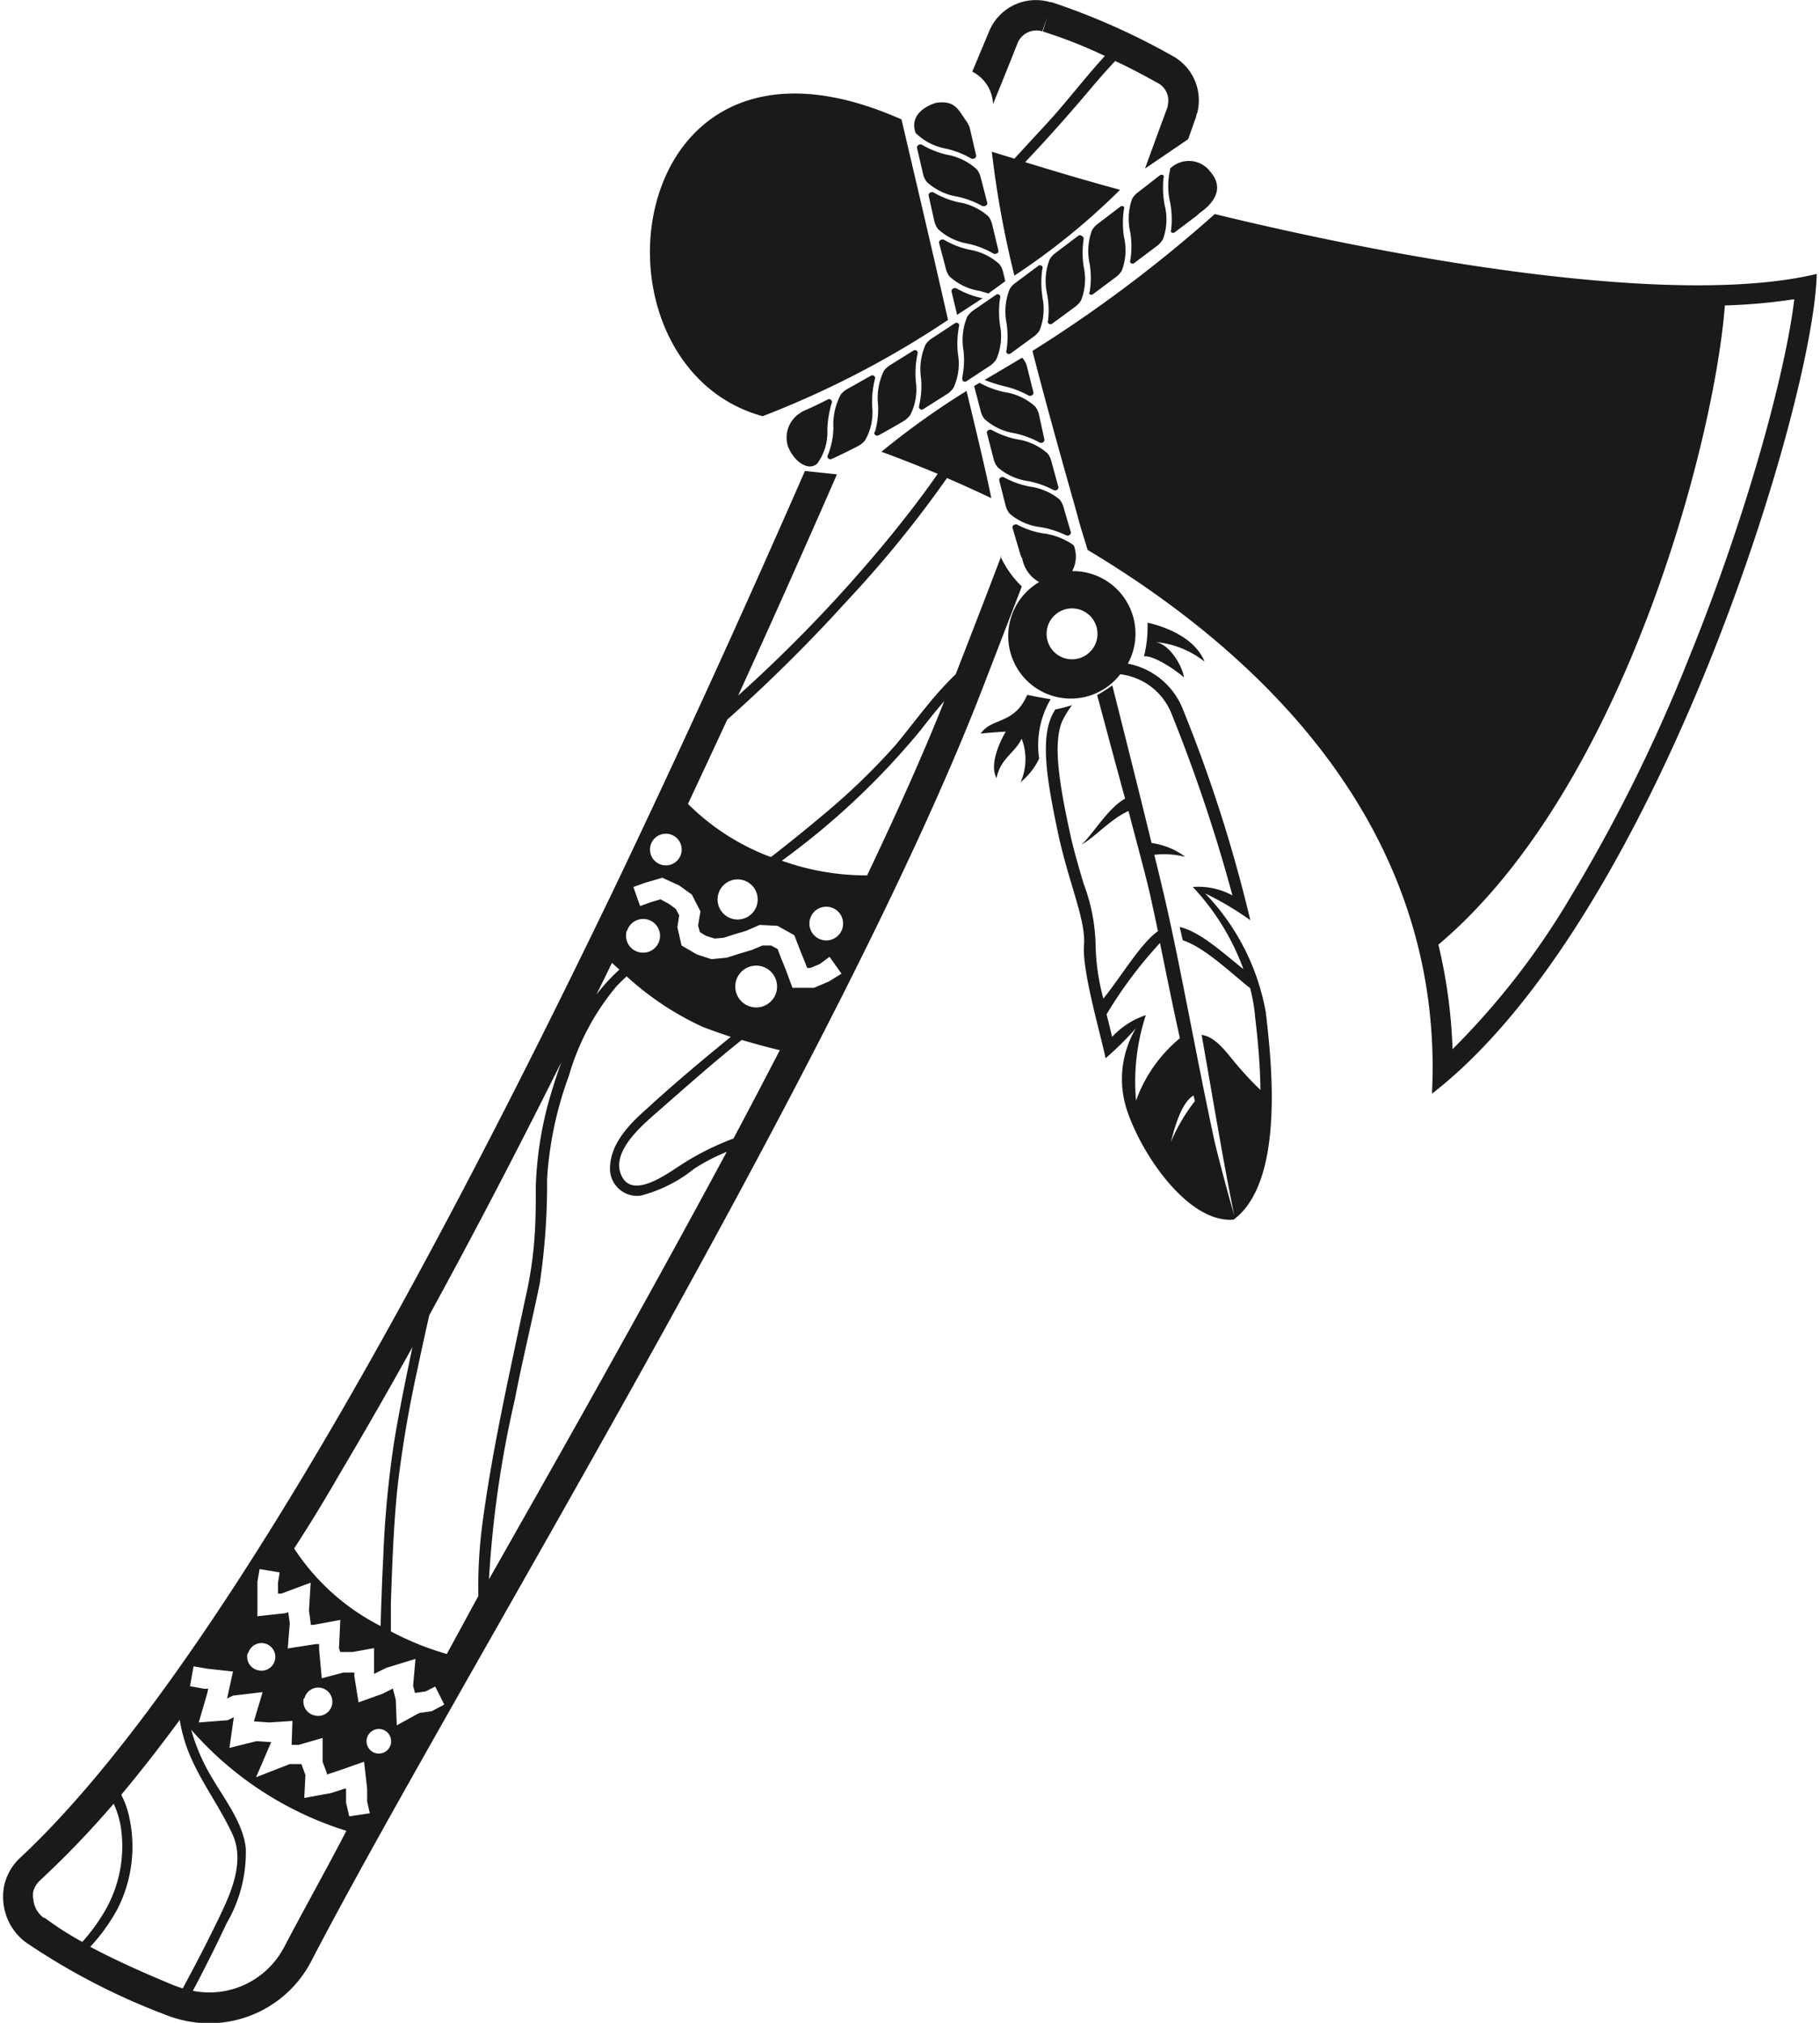 <svg xmlns="http://www.w3.org/2000/svg" width="108" height="120" viewBox="0 0 107.61 120"><defs><style>.cls-1{fill:#1a1a1a;}</style></defs><title>Ресурс 2</title><g id="Слой_2" data-name="Слой 2"><g id="Слой_1-2" data-name="Слой 1"><path class="cls-1" d="M61.45,24.56a1.21,1.21,0,0,0-.23-.46,3.48,3.48,0,0,0-1.81-.84,5.49,5.49,0,0,1-1.48-.55l-.32.19L58,24.39a1.21,1.21,0,0,0,.23.47A3.44,3.44,0,0,0,60,25.7a5.4,5.4,0,0,1,1.51.56l0,0h0a.19.19,0,0,0,.14,0,.17.17,0,0,0,.13-.19Zm-7.1-.49h0a.19.19,0,0,0,0,.14.17.17,0,0,0,.23.07L56,23.38a1.36,1.36,0,0,0,.39-.38,3.4,3.4,0,0,0,.26-2,5.54,5.54,0,0,1,.06-1.63v0h0a.19.19,0,0,0,0-.14.17.17,0,0,0-.23-.06l-1.37.9a1.28,1.28,0,0,0-.38.37,3.61,3.61,0,0,0-.27,2A5,5,0,0,1,54.36,24Zm-5.19-.15h0a.19.19,0,0,0,0-.14.17.17,0,0,0-.22-.09c-.47.24-.94.47-1.41.67a1.21,1.21,0,0,0-.24.14,1.72,1.72,0,0,0-.72,2c.39.94,1.23,1.46,1.73,1a3.12,3.12,0,0,0,.6-2,6.23,6.23,0,0,1,.26-1.6Zm6.09-10.8a1.23,1.23,0,0,0,.22.47,3.45,3.45,0,0,0,1.8.87,5.35,5.35,0,0,1,1.5.59l0,0h0a.19.19,0,0,0,.14,0,.16.16,0,0,0,.14-.19l-.37-1.55a1.21,1.21,0,0,0-.22-.47A3.47,3.47,0,0,0,56.69,12a5.27,5.27,0,0,1-1.5-.59l0,0h0a.19.19,0,0,0-.14,0,.17.17,0,0,0-.14.19ZM51.7,25.61h0a.19.19,0,0,0,0,.14.17.17,0,0,0,.23.08c.5-.27,1-.56,1.48-.84a1.38,1.38,0,0,0,.41-.37,3.36,3.36,0,0,0,.33-2,5.61,5.61,0,0,1,.1-1.62v0h0a.19.19,0,0,0,0-.14.17.17,0,0,0-.23-.07l-1.38.86a1.31,1.31,0,0,0-.39.36,3.67,3.67,0,0,0-.34,2,4.84,4.84,0,0,1-.19,1.63ZM48.92,27h0a.18.18,0,0,0,0,.14.17.17,0,0,0,.23.09c.53-.24,1.05-.5,1.56-.76a1.39,1.39,0,0,0,.43-.35,3.29,3.29,0,0,0,.42-2,5.68,5.68,0,0,1,.16-1.62v0h0a.18.18,0,0,0,0-.14.17.17,0,0,0-.22-.08l-1.4.79a1.26,1.26,0,0,0-.4.33,3.79,3.79,0,0,0-.44,2A4.61,4.61,0,0,1,48.93,27Zm8-4.58a.19.19,0,0,0,0,.14.17.17,0,0,0,.23.06l1.4-.92a1.32,1.32,0,0,0,.38-.39,3.43,3.43,0,0,0,.22-2,5.49,5.49,0,0,1,0-1.63v0h0a.19.19,0,0,0,0-.14.17.17,0,0,0-.23-.06l-1.35.93a1.3,1.3,0,0,0-.37.38,3.58,3.58,0,0,0-.22,2,5.14,5.14,0,0,1-.08,1.63v0ZM69.24,10a.2.2,0,0,0,0,.07,4.22,4.22,0,0,0,0,1.93,5.2,5.2,0,0,1,.06,1.63v0h0a.19.19,0,0,0,0,.14.17.17,0,0,0,.23,0l1.32-1,.16-.15h0c.4-.27,1.66-1.24.61-2.44A1.59,1.59,0,0,0,69.24,10Zm-4.79,7.44a.17.17,0,0,0,.23,0l1.34-1a1.31,1.31,0,0,0,.36-.4,3.45,3.45,0,0,0,.12-2,5.48,5.48,0,0,1,0-1.63v0h0a.19.19,0,0,0,0-.14.17.17,0,0,0-.23,0l-1.31,1a1.29,1.29,0,0,0-.36.4,3.54,3.54,0,0,0-.13,2,5.19,5.19,0,0,1,0,1.63v0h0A.18.18,0,0,0,64.44,17.39ZM62,19.16a.17.17,0,0,0,.23.05l1.36-1a1.32,1.32,0,0,0,.37-.4,3.46,3.46,0,0,0,.15-2,5.43,5.43,0,0,1,0-1.63v0h0A.19.19,0,0,0,64,14a.17.17,0,0,0-.23,0l-1.32,1a1.3,1.3,0,0,0-.36.39,3.54,3.54,0,0,0-.16,2A5.18,5.18,0,0,1,62,19v0A.19.19,0,0,0,62,19.16Zm.19,8.19a1.21,1.21,0,0,0-.23-.46,3.5,3.5,0,0,0-1.81-.83,5.23,5.23,0,0,1-1.51-.56l0,0h0a.19.19,0,0,0-.14,0,.17.17,0,0,0-.13.19l.4,1.55a1.23,1.23,0,0,0,.23.47,3.43,3.43,0,0,0,1.82.83,5.47,5.47,0,0,1,1.52.54l0,0h0a.19.19,0,0,0,.14,0,.17.17,0,0,0,.13-.19Zm-1.3,1.51a5.18,5.18,0,0,1-1.52-.55l0,0h0a.19.19,0,0,0-.14,0,.17.17,0,0,0-.13.19L59.48,30a1.24,1.24,0,0,0,.24.47,3.38,3.38,0,0,0,1.83.8,5.78,5.78,0,0,1,1.53.49h0a.19.19,0,0,0,.14,0,.17.17,0,0,0,.13-.19q-.22-.74-.44-1.5a1.19,1.19,0,0,0-.24-.45A3.53,3.53,0,0,0,60.87,28.86Zm6-13.27a.17.17,0,0,0,.24,0l1.33-1a1.33,1.33,0,0,0,.36-.41,3.45,3.45,0,0,0,.1-2,5.54,5.54,0,0,1-.07-1.63v0h0a.18.18,0,0,0,0-.14.17.17,0,0,0-.23,0l-1.29,1a1.29,1.29,0,0,0-.35.4,3.55,3.55,0,0,0-.1,2,5.22,5.22,0,0,1,0,1.63v0h0A.19.19,0,0,0,66.88,15.59Zm4.39,23.65c-.63-1.55-2.65-2.14-3.38-2.3a7.36,7.36,0,0,1-.21,2c.51-.1,1.89.8,2.37,1.25-.07-.63-.88-2.1-1.81-2.11A5.43,5.43,0,0,1,71.27,39.24ZM45.06,24.69h0a55.86,55.86,0,0,0,11-5.71c-.78-3.49-2.36-10.18-2.76-11.9l-.55-.23a19.26,19.26,0,0,0-2.31-.8c-7.07-1.93-11,2-11.88,6.82S39.91,23.28,45.06,24.69Zm62.55-8.44c-7.8,1.87-22.79-.41-35.72-3.55a80.73,80.73,0,0,1-10.82,8.12c1.2,4.65,2.43,8.85,2.7,9.87.18.7.41,1.35.57,1.93,10.82,6.47,21.19,16.92,20.44,32.26C98.09,54.58,107.45,23.84,107.61,16.26ZM100,39.1a95.67,95.67,0,0,1-7.09,14.27A45.06,45.06,0,0,1,86,62.24a30.87,30.87,0,0,0-.84-6.2c11-9.27,16.38-29.83,17-37.92a33.45,33.45,0,0,0,4.12-.37C105.75,22.14,103.46,30.59,100,39.1ZM71.32,53A18,18,0,0,1,74,54.59a86.4,86.4,0,0,0-4-12.51,4.39,4.39,0,0,0-3.27-2.71,3.71,3.71,0,0,0-3.3-5.49,1.83,1.83,0,0,0,.1-1.51l-.06-.06a4,4,0,0,0-1.78-.67,5.05,5.05,0,0,1-1.53-.52l0,0a.19.19,0,0,0-.14,0,.17.17,0,0,0-.13.2c.15.52.3,1,.46,1.56a1.45,1.45,0,0,0,.12.27,2,2,0,0,0,1,1.38A3.71,3.71,0,1,0,66.28,40a3.74,3.74,0,0,1,3.06,2.38,95.37,95.37,0,0,1,3.6,10.74,4.21,4.21,0,0,0-2.35-.5,14.25,14.25,0,0,1,3,4.87c-1.18-.93-2.54-2.21-3.78-2.5l.18.79c1.28.41,2.81,1.9,4,2.84a11.34,11.34,0,0,1,.28,1.53v.06c.12,1,.31,2.67.33,4.45a20,20,0,0,1-1.67-1.82c-.64-.79-1.13-1.34-1.82-1.45.66,3.72,1.31,7.69,1.94,10.72-.37-1.27-.77-2.76-1.16-4.34-1.06-4.87-2.13-11-3.09-15-.15-.65-.32-1.34-.5-2.06a5.16,5.16,0,0,1,1.84.12,4.29,4.29,0,0,0-2-.82c-.82-3.37-1.77-7.12-2.33-9.35a8.16,8.16,0,0,1-.9.57c.44,1.64,1.07,4,1.66,6.15-1,.52-2,2.24-2.6,2.73.77-.41,1.76-1.54,2.8-2,.52,2,1,3.74,1.24,4.79.13.55.3,1.36.51,2.34-1,.69-2.16,2.66-3.24,4a13,13,0,0,1-.46-3.1,10.82,10.82,0,0,0-.71-3.71c-.28-.95-.6-2-.86-3.23-.57-2.67-1-5.18-.38-6.49a6.1,6.1,0,0,1,.55-.88,9,9,0,0,1-1,.26c-.06.11-.12.21-.17.31-.71,1.45-.33,3.85.32,6.93s1.68,5.22,1.56,6.75,1,5.31,1.28,6.7A19.23,19.23,0,0,0,67.21,61a5.89,5.89,0,0,0-.52,4.89c.92,2.73,3.69,6.69,6.32,6.46,3.09-2.29,2.22-9.58,1.91-12.29A13.61,13.61,0,0,0,71.32,53ZM63.73,39.08A1.51,1.51,0,1,1,64.9,37.3,1.51,1.51,0,0,1,63.73,39.08Zm3.49,26.22a12.62,12.62,0,0,1,.58-5.08,4.78,4.78,0,0,0-2,1.29l-.17-.7-.16-.64a25.6,25.6,0,0,1,3.17-4.23c.33,1.62.73,3.61,1.18,5.65A8.54,8.54,0,0,0,67.22,65.29Zm2,2.69c.15-.52.57-2.53,1.41-3l.08.33A10.81,10.81,0,0,0,69.18,68Zm-10-35q-1.26,3.31-2.7,7l-.28.28C55,41.51,54,42.94,52.92,44.23a40.11,40.11,0,0,1-4.46,4.27c-.95.8-1.91,1.57-2.89,2.33l-.06,0a13.8,13.8,0,0,1-4.88-3.14q1.19-2.54,2.33-5A92.86,92.86,0,0,0,50,35.72,67.27,67.27,0,0,0,56,28.36c.86.37,1.74.77,2.63,1.19-.35-1.72-.93-4.11-1.47-6.36a47,47,0,0,0-5.05,3.61c1.07.39,2.19.83,3.34,1.31-.91,1.31-1.89,2.57-2.9,3.81a85.6,85.6,0,0,1-8.94,9.34c2.09-4.58,4.06-9,5.86-13.12l-1.9-.2c-3.34,7.63-7.23,16.23-11.43,25C30.58,64.47,24.52,76.26,18.47,86.44S6.4,105.18,1,110.21a3.22,3.22,0,0,0-.91,1.5A3.17,3.17,0,0,0,0,112.78a3.35,3.35,0,0,0,1.33,2.44,39.74,39.74,0,0,0,8.16,4.25,7.21,7.21,0,0,0,.84.29h0a6.83,6.83,0,0,0,7.9-3.33c4.15-8,11.94-21.27,19.77-35.34S53.73,52.14,58.08,40.91q1.24-3.21,2.36-6.12A5.91,5.91,0,0,1,59.17,33ZM43.89,52.21a1.19,1.19,0,1,1-1.46.83A1.19,1.19,0,0,1,43.89,52.21Zm-4.33-2.72a.94.94,0,1,1-1.15.66A.94.94,0,0,1,39.56,49.49Zm-3.44,7.63.44.4A11.08,11.08,0,0,0,35.2,59Zm.9-1.91a1,1,0,1,1,.73,1.28A1,1,0,0,1,37,55.21ZM20,87.37c1.43-2.41,2.86-4.9,4.28-7.46-.4,1.92-.8,3.83-1.11,5.77a61.08,61.08,0,0,0-.62,6.62c-.07,1.38-.12,2.77-.16,4.16a13.36,13.36,0,0,1-5.13-4.6Q18.68,89.67,20,87.37Zm-17.6,26.4a1.53,1.53,0,0,1-.62-1.11,1.38,1.38,0,0,1,0-.46,1.41,1.41,0,0,1,.4-.65A55.65,55.65,0,0,0,6.55,107a5.43,5.43,0,0,1,.39,1.18,7.65,7.65,0,0,1-1.13,5.54,11.06,11.06,0,0,1-1.12,1.48A19.34,19.34,0,0,1,2.44,113.76Zm8.22,4.18-.46-.16c-1.63-.67-3.42-1.46-5-2.3A11,11,0,0,0,6.8,113.2a8.15,8.15,0,0,0,.65-5.51A5.17,5.17,0,0,0,7,106.47q1.72-2.06,3.47-4.44a9.23,9.23,0,0,0,.76,2.45c.69,1.49,1.67,2.82,2.36,4.31.77,1.64-.09,3.53-.8,5S11.39,116.58,10.66,117.94Zm6-2.36a5,5,0,0,1-5.37,2.51q1.06-2,2-4a8.34,8.34,0,0,0,1.14-4.46c-.16-1.5-1.26-2.9-2-4.17a11.48,11.48,0,0,1-1.24-2.86,20.21,20.21,0,0,0,9.21,6C19,111.22,17.68,113.56,16.63,115.58Zm3.91-7.84-.19-.82,0-.82v0l-.09,0-.8.26-1.59.29.07-1.36-.24-.65H17l-2,.78.9-2.09v0h-.12l-.75-.05-1.61.4.26-1.82-.37.18-1.71.13.5-1.72.06-.28-.25,0-.83-.15.21-1.18.8.14,1.54.17-.35,1.6.35-.17,1.76-.21-.52,1.74h.06l.86.06,1.37-.09-.05,1.42h.42l1.42-.41,0,1.42.25.66v.09h0l.7-.23,1.51-.53.18,1.6,0,.75.16.71Zm-6-9.67a.82.82,0,1,1,.57,1A.82.82,0,0,1,14.5,98.07Zm3.34,2.68a.84.84,0,1,1,.59,1A.84.84,0,0,1,17.83,100.75ZM22.09,104a.73.73,0,1,1,.9-.51A.73.73,0,0,1,22.09,104Zm3.34-2.49-.75.11-1.33.73-.06-1.51-.17-.67-.62.31-1.42.51-.25-1.57v-.2h-.65l-1.28.34-.16-1.72,0-.31-.18,0-1.68.26.12-1.5-.09-.65-.17.06-1.66.18v-1.3l0-.75.13-.75,1.19.2-.1.62,0,.64h0l.19,0,1.75-.65-.1,1.66.1.73v.11l.18,0L20,96.1l-.08,1.69L20,98h.74L22,97.77l0,1.53v0l.73-.36,1.73-.53L24.32,100l.11.43.63-.09.57-.29.54,1.07Zm.89-3.39A17.31,17.31,0,0,1,23,96.78q0-.85,0-1.7c.08-2.3.16-4.62.4-6.91a69.56,69.56,0,0,1,1.16-6.86c.23-1.1.47-2.19.72-3.29,2.65-4.84,5.28-9.88,7.83-15-.18.52-.35,1-.51,1.54a21.46,21.46,0,0,0-1,5.83c0,1,0,2-.08,3.07a23.06,23.06,0,0,1-.55,3.6c-.92,4.38-1.92,8.75-2.52,13.19a28.94,28.94,0,0,0-.26,4.43ZM36.42,80.2c-2.58,4.64-5.16,9.19-7.6,13.49A63.68,63.68,0,0,1,30.36,83c.44-2.29,1-4.55,1.47-6.84a40.25,40.25,0,0,0,.44-6.24,21.46,21.46,0,0,1,1.29-6.09,14.57,14.57,0,0,1,2.81-5.3c.2-.21.4-.41.62-.61a17.5,17.5,0,0,0,4.52,3c.57.22,1.13.41,1.66.59-1.71,1.39-3.4,2.81-5,4.28-1,.88-2.09,2-2.16,3.38a1.61,1.61,0,0,0,1.8,1.76A8.35,8.35,0,0,0,41,69.33a11.54,11.54,0,0,1,1.93-1C40.8,72.29,38.61,76.27,36.42,80.2Zm7.06-22a1.24,1.24,0,1,1,.87,1.52A1.24,1.24,0,0,1,43.48,58.2Zm-.15,9.34a16,16,0,0,0-3.23,1.64c-.75.48-2.64,1.86-3.34.7-.87-1.44,1.14-3.12,2.07-3.93,1.39-1.22,2.78-2.45,4.21-3.63l.78-.63c.91.27,1.71.48,2.26.61Q44.74,64.89,43.33,67.54ZM49,58.22l-.89.38H46.83l-.39-1.06-.29-.71-.2-.53-.39-.21-.51,0-.62.26-.74.22-.75.24-.92.09-.86-.28-.91-.53L40,55l.11-.7-.2-.38-.43-.31L39,53.35l-.51.15-.7.25h0l-.4-1.13.72-.26,1-.29,1,.46.75.54.51,1-.14.84.11.39.37.22.5.16.54-.05.65-.21.68-.2.8-.35,1.06.05,1,.56.36.93.29.72.11.29h.2l.55-.23.58-.43.71,1Zm-1.13-3.69a1,1,0,1,1,.69,1.22A1,1,0,0,1,47.87,54.53Zm3.39-2.6a14.89,14.89,0,0,1-5.06-.87,44.68,44.68,0,0,0,8.24-7.75c.45-.58.91-1.16,1.4-1.72C54.57,44.79,53,48.27,51.26,51.93ZM62.15,41.48c-.74-.12-1.39-.26-1.39-.26C60,43,58.66,42.55,58,43.52c.63-.07,1.49-.12,1.49-.12s-1.09,1.77-.55,2.76c.24-1.19,1.09-1.48,1.49-2.34a3.38,3.38,0,0,1-.06,2.58A4.1,4.1,0,0,0,61.47,45,5.39,5.39,0,0,1,62.15,41.48ZM55.93,15.93a1.22,1.22,0,0,0,.22.47,3.45,3.45,0,0,0,1.8.86l.51.15,1-.73-.13-.54a1.22,1.22,0,0,0-.22-.47,3.47,3.47,0,0,0-1.8-.86,5.33,5.33,0,0,1-1.5-.59l0,0h0a.19.19,0,0,0-.14,0,.17.17,0,0,0-.14.19Zm4.82,5.83a1.21,1.21,0,0,0-.22-.46l-.07-.08-1.08.64-1.15.68a9.63,9.63,0,0,0,1.11.36,5.38,5.38,0,0,1,1.51.57l0,0h0a.19.19,0,0,0,.14,0,.17.17,0,0,0,.14-.19Zm-4.15-3.08,1.53-1-.08,0a5.3,5.3,0,0,1-1.5-.58l0,0h0a.2.2,0,0,0-.14,0,.17.17,0,0,0-.14.19Zm1.51-6.46,0,0h0a.19.19,0,0,0,.14,0,.17.17,0,0,0,.14-.19L58,10.53a1.21,1.21,0,0,0-.22-.47A3.46,3.46,0,0,0,56,9.18a5.3,5.3,0,0,1-1.5-.6l0,0h0a.19.19,0,0,0-.14,0,.17.17,0,0,0-.14.19l.36,1.55a1.22,1.22,0,0,0,.22.47,3.45,3.45,0,0,0,1.79.87A5.38,5.38,0,0,1,58.11,12.23Zm.63-6.06c.62-1.52,1.11-2.74,1.46-3.63a1.21,1.21,0,0,1,1.46-.67h0L61.95,1l-.26.87a28.17,28.17,0,0,1,3.68,1.45C64.12,4.68,63,6.18,61.78,7.48L60,9.41,58.66,9A58.28,58.28,0,0,0,60,16.35a40.48,40.48,0,0,0,6.27-5.09c-2-.54-3.87-1.1-5.63-1.64C62,8.18,63.29,6.73,64.56,5.22c.46-.54.93-1.08,1.42-1.6,1,.46,1.83.92,2.52,1.3a1.17,1.17,0,0,1,.6,1.32l0,.08Q68.61,7.63,67.75,10l2.56-1.74.48-1.36q0-.1.06-.2a3,3,0,0,0-1.48-3.39A40.68,40.68,0,0,0,62.21.13h0l-.08,0A3,3,0,0,0,58.5,1.86l-1,2.39A2.24,2.24,0,0,1,58.73,6.16Zm2.92,11.42a5.45,5.45,0,0,1,0-1.63v0h0a.18.18,0,0,0,0-.14.17.17,0,0,0-.23-.05l-1.34,1a1.3,1.3,0,0,0-.37.39,3.56,3.56,0,0,0-.19,2,5.19,5.19,0,0,1,0,1.63v0h0a.19.19,0,0,0,0,.14.17.17,0,0,0,.23.06l1.37-1a1.33,1.33,0,0,0,.37-.39A3.44,3.44,0,0,0,61.65,17.58ZM55.95,8.82a5.34,5.34,0,0,1,1.5.59l0,0h0a.19.19,0,0,0,.14,0,.17.17,0,0,0,.14-.19l-.36-1.55a1.25,1.25,0,0,0-.12-.32l-.09-.15c-.51-.7-.66-1.26-1.81-1.1,0,0-1.69.45-1.21,1.79A3.44,3.44,0,0,0,55.95,8.82Z"/></g></g></svg>